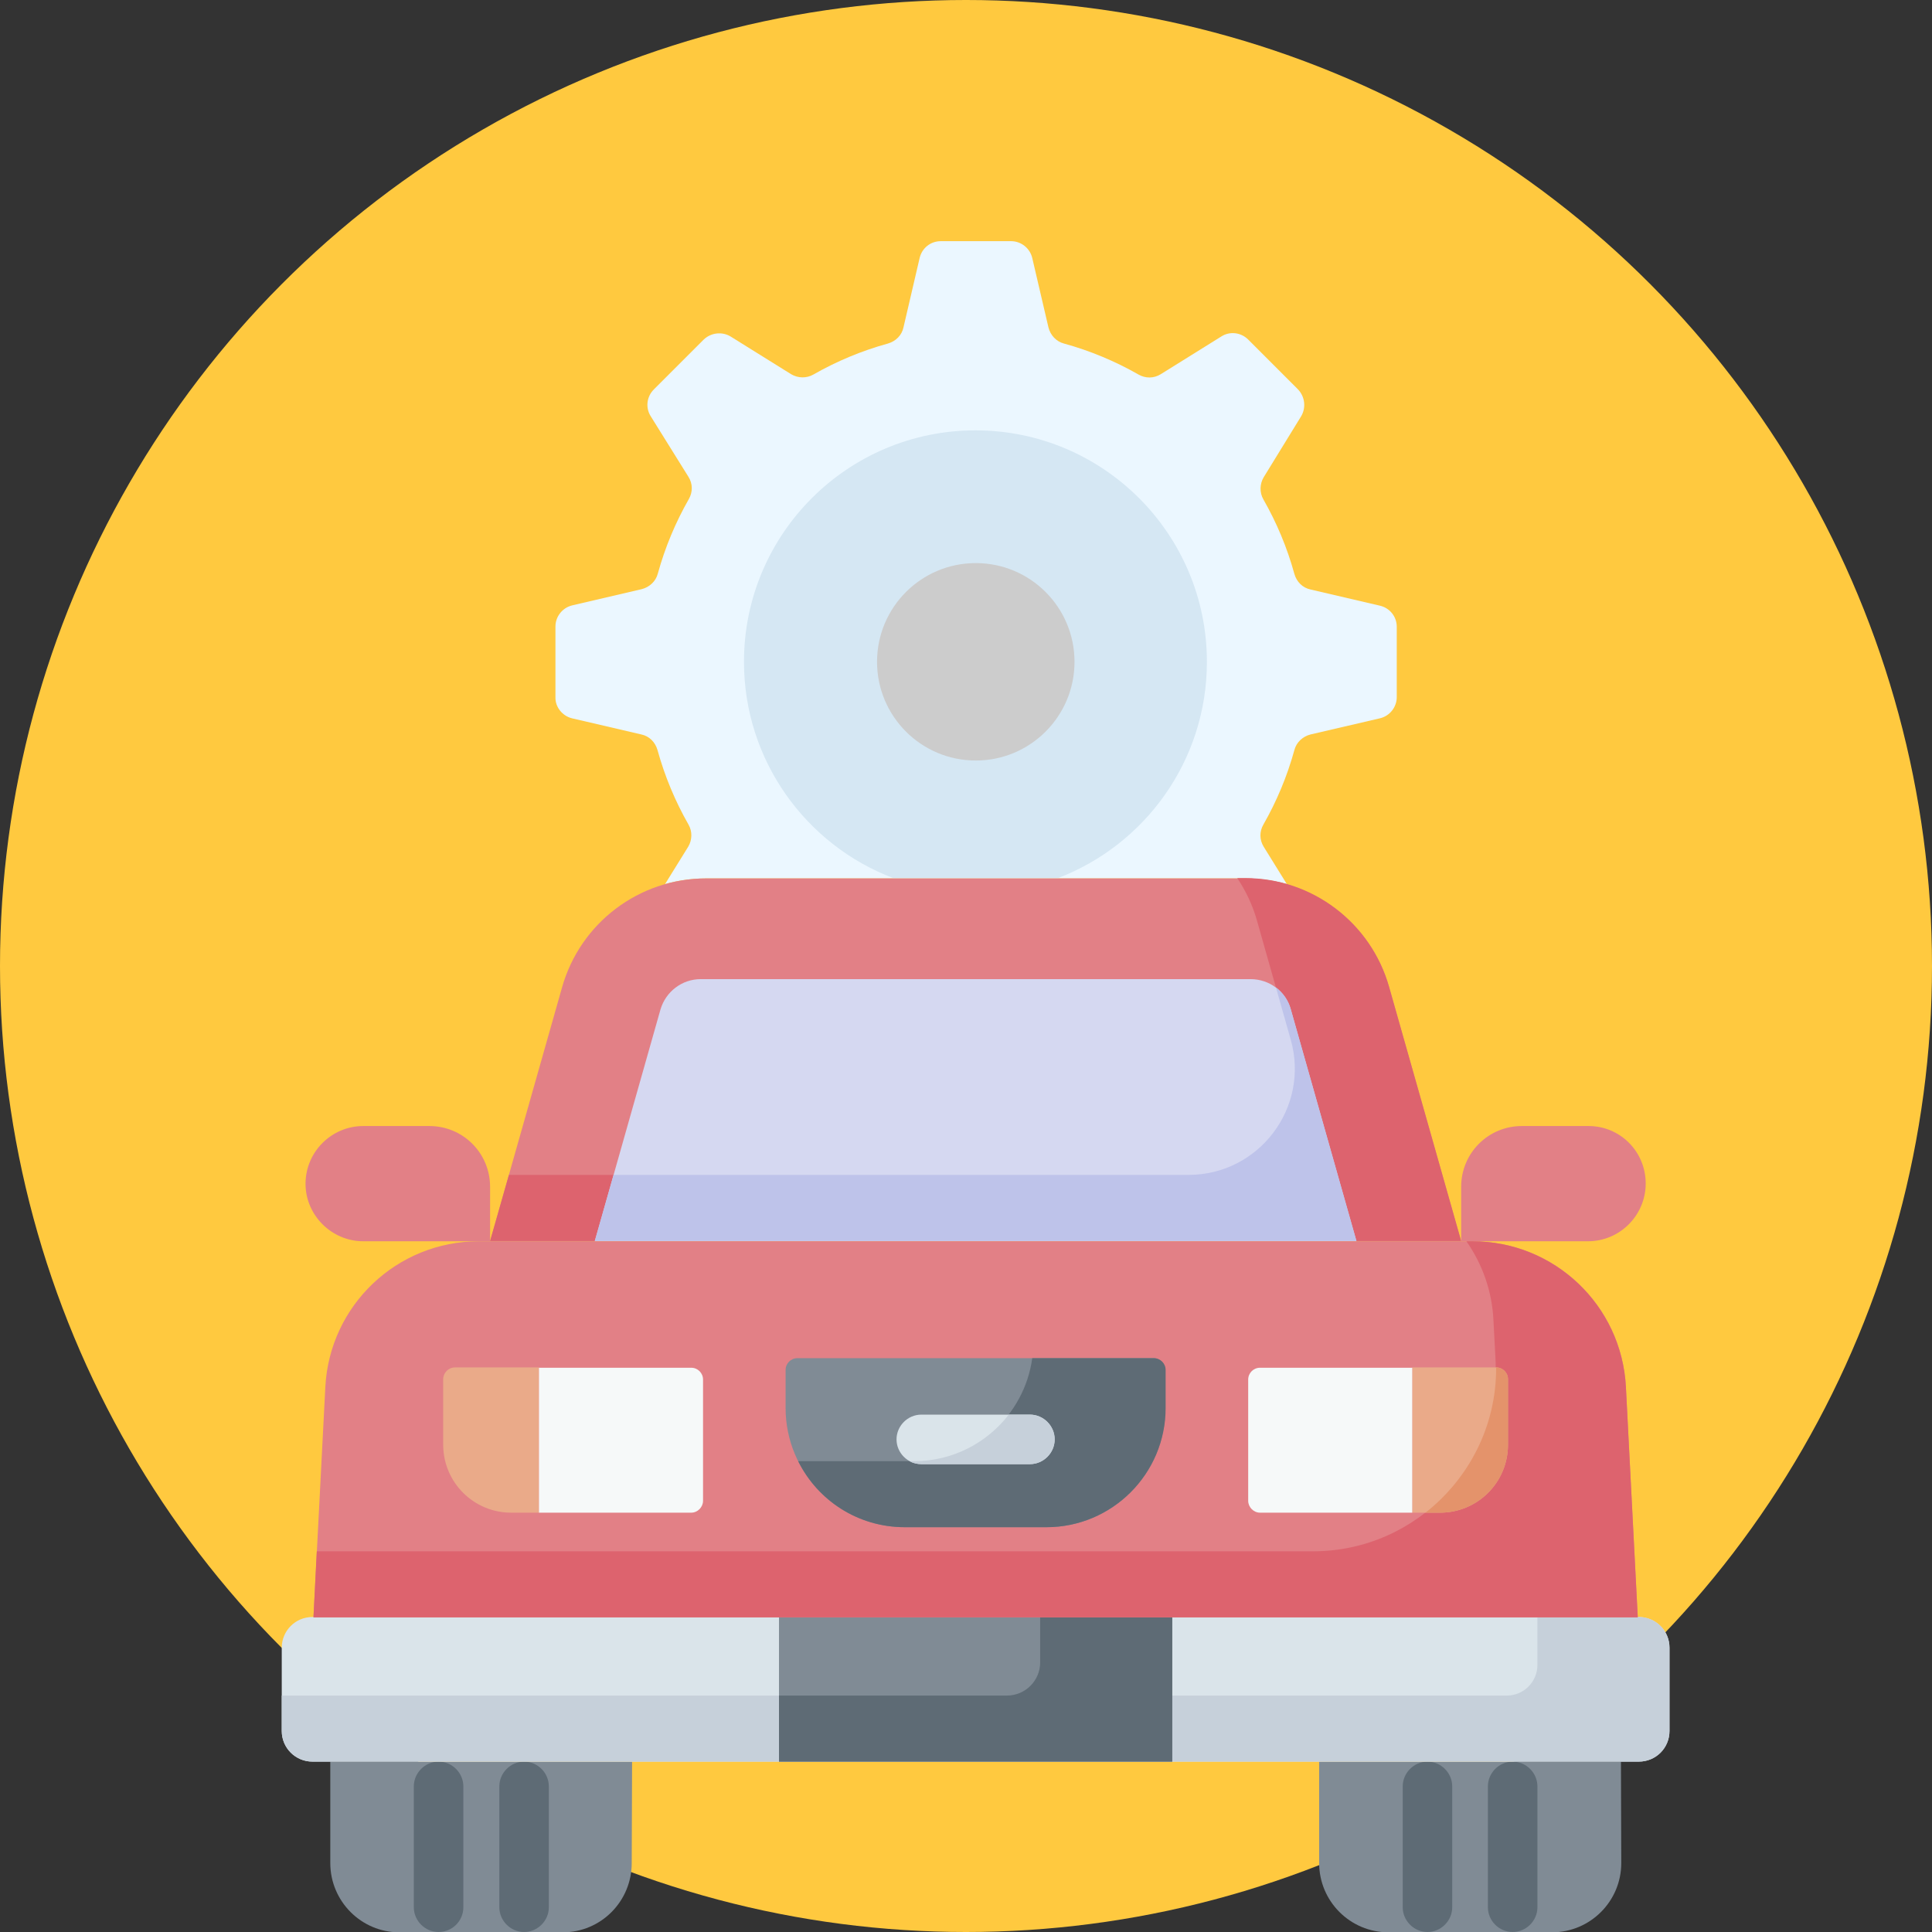 <svg width="48" height="48" viewBox="0 0 48 48" fill="none" xmlns="http://www.w3.org/2000/svg">
<rect x="0" y="0" width="48" height="48" fill="#333333" stroke="none"/>
<circle cx="24" cy="24" r="24" fill="#FFC93F"/>
<g clip-path="url(#clip0)">
<path d="M15.704 43.767H8.206V46.286C8.206 47.237 8.977 48.008 9.92 48.008H13.981C14.932 48.008 15.695 47.237 15.695 46.286L15.704 43.767Z" fill="#808B95"/>
<path d="M40.272 43.767H32.774V46.286C32.774 47.237 33.545 48.008 34.497 48.008H38.557C39.509 48.008 40.28 47.237 40.28 46.286L40.272 43.767Z" fill="#808B95"/>
<path d="M10.896 48C10.56 48 10.281 47.721 10.281 47.385V44.383C10.281 44.046 10.56 43.767 10.896 43.767C11.233 43.767 11.512 44.046 11.512 44.383V47.385C11.512 47.721 11.241 48 10.896 48Z" fill="#5E6B75"/>
<path d="M13.021 48C12.685 48 12.406 47.721 12.406 47.385V44.383C12.406 44.046 12.685 43.767 13.021 43.767C13.357 43.767 13.636 44.046 13.636 44.383V47.385C13.636 47.721 13.357 48 13.021 48Z" fill="#5E6B75"/>
<path d="M35.465 48C35.129 48 34.85 47.721 34.85 47.385V44.383C34.85 44.046 35.129 43.767 35.465 43.767C35.801 43.767 36.08 44.046 36.08 44.383V47.385C36.08 47.721 35.801 48 35.465 48Z" fill="#5E6B75"/>
<path d="M37.581 48C37.245 48 36.966 47.721 36.966 47.385V44.383C36.966 44.046 37.245 43.767 37.581 43.767C37.918 43.767 38.197 44.046 38.197 44.383V47.385C38.197 47.721 37.918 48 37.581 48Z" fill="#5E6B75"/>
<path d="M14.211 17.846L15.933 18.247C16.13 18.288 16.278 18.436 16.335 18.633C16.516 19.289 16.778 19.913 17.106 20.487C17.205 20.659 17.197 20.872 17.098 21.037L16.524 21.963C16.852 21.873 17.197 21.824 17.549 21.824H30.945C31.298 21.824 31.642 21.873 31.97 21.963L31.396 21.037C31.289 20.864 31.289 20.659 31.388 20.487C31.716 19.913 31.979 19.289 32.159 18.633C32.208 18.444 32.364 18.297 32.561 18.247L34.284 17.846C34.53 17.788 34.702 17.567 34.702 17.32V15.573C34.702 15.319 34.53 15.106 34.284 15.048L32.561 14.646C32.364 14.605 32.216 14.458 32.159 14.261C31.979 13.604 31.716 12.981 31.388 12.407C31.289 12.235 31.298 12.021 31.396 11.857L32.323 10.348C32.454 10.134 32.422 9.856 32.249 9.675L31.011 8.436C30.83 8.256 30.551 8.223 30.338 8.363L28.837 9.298C28.665 9.404 28.459 9.404 28.287 9.306C27.713 8.978 27.089 8.715 26.433 8.535C26.244 8.486 26.097 8.33 26.048 8.133L25.646 6.41C25.588 6.164 25.367 5.992 25.121 5.992H23.373C23.119 5.992 22.906 6.164 22.848 6.41L22.447 8.133C22.405 8.33 22.258 8.477 22.061 8.535C21.405 8.715 20.781 8.978 20.207 9.306C20.035 9.404 19.822 9.396 19.657 9.298L18.156 8.363C17.943 8.231 17.664 8.264 17.484 8.436L16.245 9.675C16.064 9.856 16.032 10.134 16.171 10.348L17.106 11.849C17.213 12.021 17.213 12.226 17.114 12.399C16.786 12.973 16.524 13.596 16.343 14.252C16.294 14.441 16.138 14.589 15.941 14.638L14.219 15.04C13.973 15.097 13.8 15.319 13.8 15.565V17.32C13.792 17.567 13.973 17.788 14.211 17.846Z" fill="#EBF7FF"/>
<path d="M22.192 21.816H26.285C28.451 20.987 29.985 18.895 29.985 16.443C29.985 13.268 27.409 10.692 24.235 10.692C21.06 10.692 18.484 13.268 18.484 16.443C18.484 18.895 20.027 20.995 22.192 21.816Z" fill="#D5E7F3"/>
<path d="M36.302 30.839L34.513 24.531C34.062 22.931 32.602 21.824 30.937 21.824H17.541C15.876 21.824 14.416 22.931 13.964 24.531L12.176 30.839H36.302Z" fill="#E28086"/>
<path d="M34.513 24.523C34.062 22.923 32.602 21.816 30.937 21.816H30.74C30.953 22.136 31.125 22.496 31.232 22.882L32.069 25.835C32.544 27.517 31.281 29.19 29.526 29.19H12.644L12.176 30.831H36.302L34.513 24.523Z" fill="#DD636E"/>
<path d="M40.715 43.767H7.763C7.345 43.767 7 43.431 7 43.004V40.937C7 40.519 7.336 40.174 7.763 40.174H40.715C41.133 40.174 41.478 40.51 41.478 40.937V43.004C41.478 43.431 41.141 43.767 40.715 43.767Z" fill="#DAE4EA"/>
<path d="M40.715 40.174H38.197V41.364C38.197 41.782 37.86 42.126 37.434 42.126H7V43.004C7 43.422 7.336 43.767 7.763 43.767H40.715C41.133 43.767 41.478 43.431 41.478 43.004V40.937C41.478 40.519 41.141 40.174 40.715 40.174Z" fill="#C6D0DA"/>
<path d="M40.887 29.404C40.887 30.191 40.247 30.839 39.452 30.839H36.302V29.486C36.302 28.649 36.974 27.976 37.811 27.976H39.452C40.247 27.968 40.887 28.608 40.887 29.404Z" fill="#E28086"/>
<path d="M9.026 30.839H12.176V29.486C12.176 28.649 11.504 27.976 10.667 27.976H9.026C8.239 27.976 7.591 28.616 7.591 29.412C7.591 30.191 8.239 30.839 9.026 30.839Z" fill="#E28086"/>
<path d="M19.354 40.174H29.124V43.767H19.354V40.174Z" fill="#808B95"/>
<path d="M25.843 40.174V41.298C25.843 41.757 25.473 42.126 25.014 42.126H19.354V43.767H29.124V40.174H25.843Z" fill="#5E6B75"/>
<path d="M33.701 30.839L32.069 25.081C31.946 24.629 31.536 24.326 31.068 24.326H17.41C16.942 24.326 16.54 24.638 16.409 25.081L14.777 30.839H33.701Z" fill="#D5D8F1"/>
<path d="M31.7 24.531L32.069 25.835C32.544 27.517 31.281 29.19 29.526 29.19H15.244L14.777 30.831H33.701L32.069 25.072C32.011 24.851 31.872 24.662 31.7 24.531Z" fill="#BEC3EA"/>
<path d="M36.581 30.839H11.897C9.863 30.839 8.189 32.43 8.083 34.457L7.788 40.182H40.69L40.395 34.457C40.288 32.422 38.615 30.839 36.581 30.839Z" fill="#E28086"/>
<path d="M40.395 34.457C40.288 32.43 38.615 30.839 36.581 30.839H36.433C36.827 31.405 37.073 32.078 37.105 32.816L37.155 33.759C37.294 36.36 35.219 38.542 32.618 38.542H7.87L7.788 40.182H40.69L40.395 34.457Z" fill="#DD636E"/>
<path d="M11.011 34.268V35.892C11.011 36.827 11.766 37.582 12.701 37.582H13.39V33.973H11.307C11.143 33.973 11.011 34.104 11.011 34.268Z" fill="#EAAA89"/>
<path d="M17.467 37.287V34.276C17.467 34.112 17.336 33.981 17.172 33.981H13.39V37.582H17.172C17.336 37.582 17.467 37.442 17.467 37.287Z" fill="#F6F9F9"/>
<path d="M37.466 34.268V35.892C37.466 36.827 36.712 37.582 35.777 37.582H35.087V33.973H37.171C37.335 33.973 37.466 34.104 37.466 34.268Z" fill="#EAAA89"/>
<path d="M35.416 37.582H35.777C36.712 37.582 37.466 36.827 37.466 35.892V34.268C37.466 34.104 37.335 33.973 37.171 33.973C37.179 35.433 36.49 36.737 35.416 37.582Z" fill="#E4936B"/>
<path d="M31.011 37.287V34.276C31.011 34.112 31.142 33.981 31.306 33.981H35.087V37.582H31.306C31.142 37.582 31.011 37.442 31.011 37.287Z" fill="#F6F9F9"/>
<path d="M25.998 37.943H22.479C20.847 37.943 19.518 36.614 19.518 34.982V34.038C19.518 33.874 19.649 33.743 19.813 33.743H28.656C28.82 33.743 28.952 33.874 28.952 34.038V34.982C28.96 36.614 27.631 37.943 25.998 37.943Z" fill="#808B95"/>
<path d="M25.646 33.743C25.449 35.187 24.21 36.302 22.717 36.302H19.83C20.314 37.279 21.314 37.943 22.479 37.943H25.998C27.631 37.943 28.96 36.614 28.96 34.982V34.038C28.96 33.874 28.828 33.743 28.664 33.743H25.646Z" fill="#5E6B75"/>
<path d="M24.243 18.895C25.598 18.895 26.696 17.797 26.696 16.443C26.696 15.088 25.598 13.99 24.243 13.99C22.888 13.99 21.79 15.088 21.79 16.443C21.79 17.797 22.888 18.895 24.243 18.895Z" fill="#CCCCCC"/>
<path d="M25.588 36.376H22.89C22.553 36.376 22.274 36.097 22.274 35.761C22.274 35.425 22.553 35.146 22.89 35.146H25.588C25.925 35.146 26.203 35.425 26.203 35.761C26.203 36.097 25.925 36.376 25.588 36.376Z" fill="#DAE4EA"/>
<path d="M25.588 35.146H25.063C24.522 35.843 23.677 36.302 22.717 36.302H22.594C22.684 36.352 22.783 36.376 22.89 36.376H25.588C25.925 36.376 26.203 36.097 26.203 35.761C26.203 35.425 25.925 35.146 25.588 35.146Z" fill="#C6D0DA"/>
</g>
<defs>
<clipPath id="clip0">
<rect width="34.478" height="42" fill="white" transform="translate(7 6)"/>
</clipPath>
</defs>
</svg>
